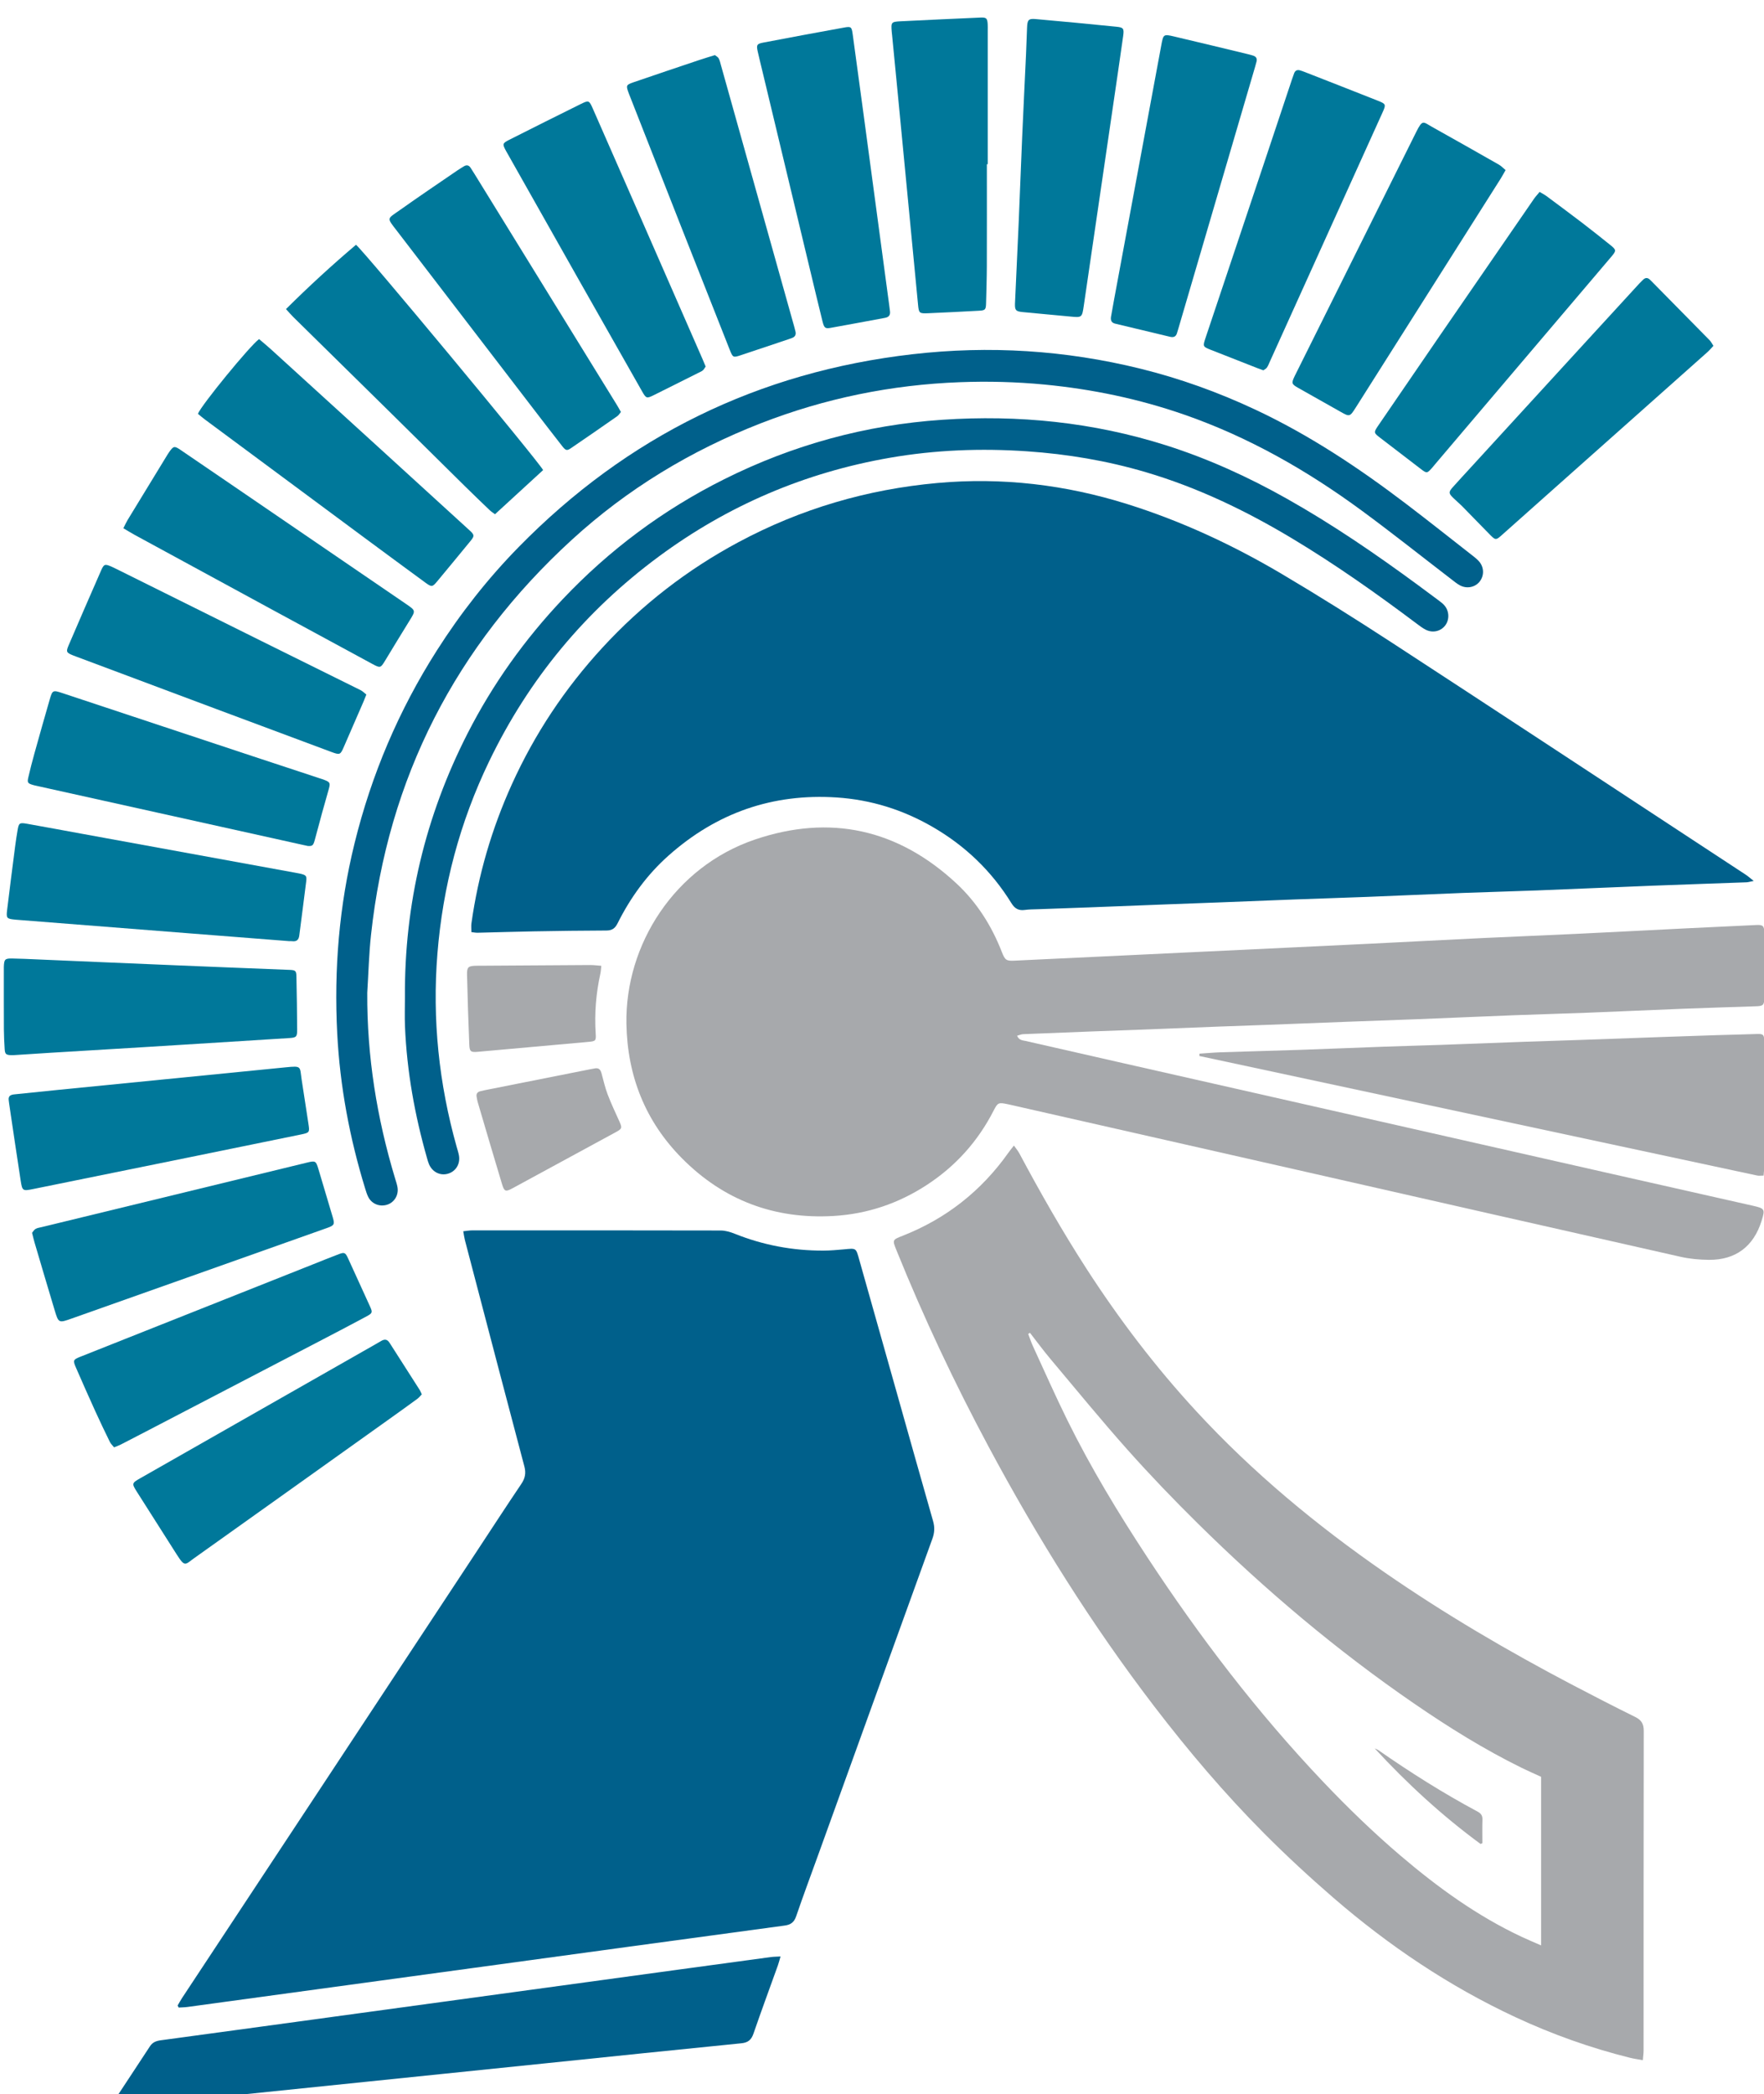 <?xml version="1.0" encoding="UTF-8" standalone="no"?>
<!-- Created with Inkscape (http://www.inkscape.org/) -->

<svg
   width="11.145mm"
   height="13.229mm"
   viewBox="0 0 11.145 13.229"
   version="1.1"
   id="svg1"
   xml:space="preserve"
   sodipodi:docname="soLogo.svg"
   xmlns:inkscape="http://www.inkscape.org/namespaces/inkscape"
   xmlns:sodipodi="http://sodipodi.sourceforge.net/DTD/sodipodi-0.dtd"
   xmlns="http://www.w3.org/2000/svg"
   xmlns:svg="http://www.w3.org/2000/svg"><sodipodi:namedview
     id="namedview1"
     pagecolor="#505050"
     bordercolor="#eeeeee"
     borderopacity="1"
     inkscape:showpageshadow="0"
     inkscape:pageopacity="0"
     inkscape:pagecheckerboard="0"
     inkscape:deskcolor="#505050"
     inkscape:document-units="mm" /><defs
     id="defs1"><clipPath
       clipPathUnits="userSpaceOnUse"
       id="clipPath163"><path
         d="M 0,400 H 400 V 0 H 0 Z"
         transform="translate(-87.956,-48.141)"
         id="path163" /></clipPath><clipPath
       clipPathUnits="userSpaceOnUse"
       id="clipPath165"><path
         d="M 0,400 H 400 V 0 H 0 Z"
         transform="translate(-346.918,-232.876)"
         id="path165" /></clipPath><clipPath
       clipPathUnits="userSpaceOnUse"
       id="clipPath167"><path
         d="M 0,400 H 400 V 0 H 0 Z"
         transform="translate(-227.998,-158.646)"
         id="path167-8" /></clipPath><clipPath
       clipPathUnits="userSpaceOnUse"
       id="clipPath169"><path
         d="M 0,400 H 400 V 0 H 0 Z"
         transform="translate(-119.112,-214.505)"
         id="path169" /></clipPath><clipPath
       clipPathUnits="userSpaceOnUse"
       id="clipPath171"><path
         d="M 0,400 H 400 V 0 H 0 Z"
         transform="translate(-125.302,-213.77)"
         id="path171-3" /></clipPath><clipPath
       clipPathUnits="userSpaceOnUse"
       id="clipPath173"><path
         d="M 0,400 H 400 V 0 H 0 Z"
         transform="translate(-187.015,-56.2)"
         id="path173" /></clipPath><clipPath
       clipPathUnits="userSpaceOnUse"
       id="clipPath175"><path
         d="M 0,400 H 400 V 0 H 0 Z"
         transform="translate(-255.851,-204.502)"
         id="path175-4" /></clipPath><clipPath
       clipPathUnits="userSpaceOnUse"
       id="clipPath177"><path
         d="M 0,400 H 400 V 0 H 0 Z"
         transform="translate(-306.147,-349.646)"
         id="path177-7" /></clipPath><clipPath
       clipPathUnits="userSpaceOnUse"
       id="clipPath179"><path
         d="M 0,400 H 400 V 0 H 0 Z"
         transform="translate(-311.739,-346.059)"
         id="path179" /></clipPath><clipPath
       clipPathUnits="userSpaceOnUse"
       id="clipPath181"><path
         d="M 0,400 H 400 V 0 H 0 Z"
         transform="translate(-91.287,-309.61)"
         id="path181" /></clipPath><clipPath
       clipPathUnits="userSpaceOnUse"
       id="clipPath183"><path
         d="M 0,400 H 400 V 0 H 0 Z"
         transform="translate(-79.041,-290.815)"
         id="path183" /></clipPath><clipPath
       clipPathUnits="userSpaceOnUse"
       id="clipPath185"><path
         d="M 0,400 H 400 V 0 H 0 Z"
         transform="translate(-174.711,-317.382)"
         id="path185" /></clipPath><clipPath
       clipPathUnits="userSpaceOnUse"
       id="clipPath187"><path
         d="M 0,400 H 400 V 0 H 0 Z"
         transform="translate(-117.26,-337.372)"
         id="path187" /></clipPath><clipPath
       clipPathUnits="userSpaceOnUse"
       id="clipPath189"><path
         d="M 0,400 H 400 V 0 H 0 Z"
         transform="translate(-160.789,-309.908)"
         id="path189" /></clipPath><clipPath
       clipPathUnits="userSpaceOnUse"
       id="clipPath191"><path
         d="M 0,400 H 400 V 0 H 0 Z"
         transform="translate(-77.514,-139.831)"
         id="path191" /></clipPath><clipPath
       clipPathUnits="userSpaceOnUse"
       id="clipPath193"><path
         d="M 0,400 H 400 V 0 H 0 Z"
         transform="translate(-128.071,-148.53)"
         id="path193" /></clipPath><clipPath
       clipPathUnits="userSpaceOnUse"
       id="clipPath195"><path
         d="M 0,400 H 400 V 0 H 0 Z"
         transform="translate(-118.964,-263.491)"
         id="path195" /></clipPath><clipPath
       clipPathUnits="userSpaceOnUse"
       id="clipPath197"><path
         d="M 0,400 H 400 V 0 H 0 Z"
         transform="translate(-340.296,-320.776)"
         id="path197" /></clipPath><clipPath
       clipPathUnits="userSpaceOnUse"
       id="clipPath199"><path
         d="M 0,400 H 400 V 0 H 0 Z"
         transform="translate(-266.342,-316.753)"
         id="path199" /></clipPath><clipPath
       clipPathUnits="userSpaceOnUse"
       id="clipPath201"><path
         d="M 0,400 H 400 V 0 H 0 Z"
         transform="translate(-205.006,-326.388)"
         id="path201" /></clipPath><clipPath
       clipPathUnits="userSpaceOnUse"
       id="clipPath203"><path
         d="M 0,400 H 400 V 0 H 0 Z"
         transform="translate(-241.307,-325.499)"
         id="path203" /></clipPath><clipPath
       clipPathUnits="userSpaceOnUse"
       id="clipPath205"><path
         d="M 0,400 H 400 V 0 H 0 Z"
         transform="translate(-176.235,-368.532)"
         id="path205" /></clipPath><clipPath
       clipPathUnits="userSpaceOnUse"
       id="clipPath207"><path
         d="M 0,400 H 400 V 0 H 0 Z"
         transform="translate(-64.036,-175.069)"
         id="path207" /></clipPath><clipPath
       clipPathUnits="userSpaceOnUse"
       id="clipPath209"><path
         d="M 0,400 H 400 V 0 H 0 Z"
         transform="translate(-109.338,-238.62)"
         id="path209" /></clipPath><clipPath
       clipPathUnits="userSpaceOnUse"
       id="clipPath211"><path
         d="M 0,400 H 400 V 0 H 0 Z"
         transform="translate(-60.202,-196.85)"
         id="path211" /></clipPath><clipPath
       clipPathUnits="userSpaceOnUse"
       id="clipPath213"><path
         d="M 0,400 H 400 V 0 H 0 Z"
         transform="translate(-106.322,-222.981)"
         id="path213" /></clipPath><clipPath
       clipPathUnits="userSpaceOnUse"
       id="clipPath215"><path
         d="M 0,400 H 400 V 0 H 0 Z"
         transform="translate(-225.535,-327.657)"
         id="path215" /></clipPath><clipPath
       clipPathUnits="userSpaceOnUse"
       id="clipPath217"><path
         d="M 0,400 H 400 V 0 H 0 Z"
         transform="translate(-220.917,-350.616)"
         id="path217" /></clipPath><clipPath
       clipPathUnits="userSpaceOnUse"
       id="clipPath219"><path
         d="M 0,400 H 400 V 0 H 0 Z"
         transform="translate(-83.457,-205.635)"
         id="path219" /></clipPath><clipPath
       clipPathUnits="userSpaceOnUse"
       id="clipPath221"><path
         d="M 0,400 H 400 V 0 H 0 Z"
         transform="translate(-156.594,-202.094)"
         id="path221" /></clipPath><clipPath
       clipPathUnits="userSpaceOnUse"
       id="clipPath223"><path
         d="M 0,400 H 400 V 0 H 0 Z"
         transform="translate(-157.57,-218.934)"
         id="path223" /></clipPath><clipPath
       clipPathUnits="userSpaceOnUse"
       id="clipPath225"><path
         d="M 0,400 H 400 V 0 H 0 Z"
         transform="translate(-302.036,-74.678)"
         id="path225" /></clipPath><clipPath
       clipPathUnits="userSpaceOnUse"
       id="clipPath227"><path
         d="M 0,400 H 400 V 0 H 0 Z"
         transform="translate(-237.854,-208.139)"
         id="path227" /></clipPath><script
       id="mesh_polyfill"
       type="text/javascript">&#10;!function(){const t=&quot;http://www.w3.org/2000/svg&quot;,e=&quot;http://www.w3.org/1999/xlink&quot;,s=&quot;http://www.w3.org/1999/xhtml&quot;,r=2;if(document.createElementNS(t,&quot;meshgradient&quot;).x)return;const n=(t,e,s,r)=&gt;{let n=new x(.5*(e.x+s.x),.5*(e.y+s.y)),o=new x(.5*(t.x+e.x),.5*(t.y+e.y)),i=new x(.5*(s.x+r.x),.5*(s.y+r.y)),a=new x(.5*(n.x+o.x),.5*(n.y+o.y)),h=new x(.5*(n.x+i.x),.5*(n.y+i.y)),l=new x(.5*(a.x+h.x),.5*(a.y+h.y));return[[t,o,a,l],[l,h,i,r]]},o=t=&gt;{let e=t[0].distSquared(t[1]),s=t[2].distSquared(t[3]),r=.25*t[0].distSquared(t[2]),n=.25*t[1].distSquared(t[3]),o=e&gt;s?e:s,i=r&gt;n?r:n;return 18*(o&gt;i?o:i)},i=(t,e)=&gt;Math.sqrt(t.distSquared(e)),a=(t,e)=&gt;t.scale(2/3).add(e.scale(1/3)),h=t=&gt;{let e,s,r,n,o,i,a,h=new g;return t.match(/(\w+\(\s*[^)]+\))+/g).forEach(t=&gt;{let l=t.match(/[\w.-]+/g),d=l.shift();switch(d){case&quot;translate&quot;:2===l.length?e=new g(1,0,0,1,l[0],l[1]):(console.error(&quot;mesh.js: translate does not have 2 arguments!&quot;),e=new g(1,0,0,1,0,0)),h=h.append(e);break;case&quot;scale&quot;:1===l.length?s=new g(l[0],0,0,l[0],0,0):2===l.length?s=new g(l[0],0,0,l[1],0,0):(console.error(&quot;mesh.js: scale does not have 1 or 2 arguments!&quot;),s=new g(1,0,0,1,0,0)),h=h.append(s);break;case&quot;rotate&quot;:if(3===l.length&amp;&amp;(e=new g(1,0,0,1,l[1],l[2]),h=h.append(e)),l[0]){r=l[0]*Math.PI/180;let t=Math.cos(r),e=Math.sin(r);Math.abs(t)&lt;1e-16&amp;&amp;(t=0),Math.abs(e)&lt;1e-16&amp;&amp;(e=0),a=new g(t,e,-e,t,0,0),h=h.append(a)}else console.error(&quot;math.js: No argument to rotate transform!&quot;);3===l.length&amp;&amp;(e=new g(1,0,0,1,-l[1],-l[2]),h=h.append(e));break;case&quot;skewX&quot;:l[0]?(r=l[0]*Math.PI/180,n=Math.tan(r),o=new g(1,0,n,1,0,0),h=h.append(o)):console.error(&quot;math.js: No argument to skewX transform!&quot;);break;case&quot;skewY&quot;:l[0]?(r=l[0]*Math.PI/180,n=Math.tan(r),i=new g(1,n,0,1,0,0),h=h.append(i)):console.error(&quot;math.js: No argument to skewY transform!&quot;);break;case&quot;matrix&quot;:6===l.length?h=h.append(new g(...l)):console.error(&quot;math.js: Incorrect number of arguments for matrix!&quot;);break;default:console.error(&quot;mesh.js: Unhandled transform type: &quot;+d)}}),h},l=t=&gt;{let e=[],s=t.split(/[ ,]+/);for(let t=0,r=s.length-1;t&lt;r;t+=2)e.push(new x(parseFloat(s[t]),parseFloat(s[t+1])));return e},d=(t,e)=&gt;{for(let s in e)t.setAttribute(s,e[s])},c=(t,e,s,r,n)=&gt;{let o,i,a=[0,0,0,0];for(let h=0;h&lt;3;++h)e[h]&lt;t[h]&amp;&amp;e[h]&lt;s[h]||t[h]&lt;e[h]&amp;&amp;s[h]&lt;e[h]?a[h]=0:(a[h]=.5*((e[h]-t[h])/r+(s[h]-e[h])/n),o=Math.abs(3*(e[h]-t[h])/r),i=Math.abs(3*(s[h]-e[h])/n),a[h]&gt;o?a[h]=o:a[h]&gt;i&amp;&amp;(a[h]=i));return a},u=[[1,0,0,0,0,0,0,0,0,0,0,0,0,0,0,0],[0,0,0,0,1,0,0,0,0,0,0,0,0,0,0,0],[-3,3,0,0,-2,-1,0,0,0,0,0,0,0,0,0,0],[2,-2,0,0,1,1,0,0,0,0,0,0,0,0,0,0],[0,0,0,0,0,0,0,0,1,0,0,0,0,0,0,0],[0,0,0,0,0,0,0,0,0,0,0,0,1,0,0,0],[0,0,0,0,0,0,0,0,-3,3,0,0,-2,-1,0,0],[0,0,0,0,0,0,0,0,2,-2,0,0,1,1,0,0],[-3,0,3,0,0,0,0,0,-2,0,-1,0,0,0,0,0],[0,0,0,0,-3,0,3,0,0,0,0,0,-2,0,-1,0],[9,-9,-9,9,6,3,-6,-3,6,-6,3,-3,4,2,2,1],[-6,6,6,-6,-3,-3,3,3,-4,4,-2,2,-2,-2,-1,-1],[2,0,-2,0,0,0,0,0,1,0,1,0,0,0,0,0],[0,0,0,0,2,0,-2,0,0,0,0,0,1,0,1,0],[-6,6,6,-6,-4,-2,4,2,-3,3,-3,3,-2,-1,-2,-1],[4,-4,-4,4,2,2,-2,-2,2,-2,2,-2,1,1,1,1]],f=t=&gt;{let e=[];for(let s=0;s&lt;16;++s){e[s]=0;for(let r=0;r&lt;16;++r)e[s]+=u[s][r]*t[r]}return e},p=(t,e,s)=&gt;{const r=e*e,n=s*s,o=e*e*e,i=s*s*s;return t[0]+t[1]*e+t[2]*r+t[3]*o+t[4]*s+t[5]*s*e+t[6]*s*r+t[7]*s*o+t[8]*n+t[9]*n*e+t[10]*n*r+t[11]*n*o+t[12]*i+t[13]*i*e+t[14]*i*r+t[15]*i*o},y=t=&gt;{let e=[],s=[],r=[];for(let s=0;s&lt;4;++s)e[s]=[],e[s][0]=n(t[0][s],t[1][s],t[2][s],t[3][s]),e[s][1]=[],e[s][1].push(...n(...e[s][0][0])),e[s][1].push(...n(...e[s][0][1])),e[s][2]=[],e[s][2].push(...n(...e[s][1][0])),e[s][2].push(...n(...e[s][1][1])),e[s][2].push(...n(...e[s][1][2])),e[s][2].push(...n(...e[s][1][3]));for(let t=0;t&lt;8;++t){s[t]=[];for(let r=0;r&lt;4;++r)s[t][r]=[],s[t][r][0]=n(e[0][2][t][r],e[1][2][t][r],e[2][2][t][r],e[3][2][t][r]),s[t][r][1]=[],s[t][r][1].push(...n(...s[t][r][0][0])),s[t][r][1].push(...n(...s[t][r][0][1])),s[t][r][2]=[],s[t][r][2].push(...n(...s[t][r][1][0])),s[t][r][2].push(...n(...s[t][r][1][1])),s[t][r][2].push(...n(...s[t][r][1][2])),s[t][r][2].push(...n(...s[t][r][1][3]))}for(let t=0;t&lt;8;++t){r[t]=[];for(let e=0;e&lt;8;++e)r[t][e]=[],r[t][e][0]=s[t][0][2][e],r[t][e][1]=s[t][1][2][e],r[t][e][2]=s[t][2][2][e],r[t][e][3]=s[t][3][2][e]}return r};class x{constructor(t,e){this.x=t||0,this.y=e||0}toString(){return`(x=${this.x}, y=${this.y})`}clone(){return new x(this.x,this.y)}add(t){return new x(this.x+t.x,this.y+t.y)}scale(t){return void 0===t.x?new x(this.x*t,this.y*t):new x(this.x*t.x,this.y*t.y)}distSquared(t){let e=this.x-t.x,s=this.y-t.y;return e*e+s*s}transform(t){let e=this.x*t.a+this.y*t.c+t.e,s=this.x*t.b+this.y*t.d+t.f;return new x(e,s)}}class g{constructor(t,e,s,r,n,o){void 0===t?(this.a=1,this.b=0,this.c=0,this.d=1,this.e=0,this.f=0):(this.a=t,this.b=e,this.c=s,this.d=r,this.e=n,this.f=o)}toString(){return`affine: ${this.a} ${this.c} ${this.e} \n       ${this.b} ${this.d} ${this.f}`}append(t){t instanceof g||console.error(&quot;mesh.js: argument to Affine.append is not affine!&quot;);let e=this.a*t.a+this.c*t.b,s=this.b*t.a+this.d*t.b,r=this.a*t.c+this.c*t.d,n=this.b*t.c+this.d*t.d,o=this.a*t.e+this.c*t.f+this.e,i=this.b*t.e+this.d*t.f+this.f;return new g(e,s,r,n,o,i)}}class w{constructor(t,e){this.nodes=t,this.colors=e}paintCurve(t,e){if(o(this.nodes)&gt;r){const s=n(...this.nodes);let r=[[],[]],o=[[],[]];for(let t=0;t&lt;4;++t)r[0][t]=this.colors[0][t],r[1][t]=(this.colors[0][t]+this.colors[1][t])/2,o[0][t]=r[1][t],o[1][t]=this.colors[1][t];let i=new w(s[0],r),a=new w(s[1],o);i.paintCurve(t,e),a.paintCurve(t,e)}else{let s=Math.round(this.nodes[0].x);if(s&gt;=0&amp;&amp;s&lt;e){let r=4*(~~this.nodes[0].y*e+s);t[r]=Math.round(this.colors[0][0]),t[r+1]=Math.round(this.colors[0][1]),t[r+2]=Math.round(this.colors[0][2]),t[r+3]=Math.round(this.colors[0][3])}}}}class m{constructor(t,e){this.nodes=t,this.colors=e}split(){let t=[[],[],[],[]],e=[[],[],[],[]],s=[[[],[]],[[],[]]],r=[[[],[]],[[],[]]];for(let s=0;s&lt;4;++s){const r=n(this.nodes[0][s],this.nodes[1][s],this.nodes[2][s],this.nodes[3][s]);t[0][s]=r[0][0],t[1][s]=r[0][1],t[2][s]=r[0][2],t[3][s]=r[0][3],e[0][s]=r[1][0],e[1][s]=r[1][1],e[2][s]=r[1][2],e[3][s]=r[1][3]}for(let t=0;t&lt;4;++t)s[0][0][t]=this.colors[0][0][t],s[0][1][t]=this.colors[0][1][t],s[1][0][t]=(this.colors[0][0][t]+this.colors[1][0][t])/2,s[1][1][t]=(this.colors[0][1][t]+this.colors[1][1][t])/2,r[0][0][t]=s[1][0][t],r[0][1][t]=s[1][1][t],r[1][0][t]=this.colors[1][0][t],r[1][1][t]=this.colors[1][1][t];return[new m(t,s),new m(e,r)]}paint(t,e){let s,n=!1;for(let t=0;t&lt;4;++t)if((s=o([this.nodes[0][t],this.nodes[1][t],this.nodes[2][t],this.nodes[3][t]]))&gt;r){n=!0;break}if(n){let s=this.split();s[0].paint(t,e),s[1].paint(t,e)}else{new w([...this.nodes[0]],[...this.colors[0]]).paintCurve(t,e)}}}class b{constructor(t){this.readMesh(t),this.type=t.getAttribute(&quot;type&quot;)||&quot;bilinear&quot;}readMesh(t){let e=[[]],s=[[]],r=Number(t.getAttribute(&quot;x&quot;)),n=Number(t.getAttribute(&quot;y&quot;));e[0][0]=new x(r,n);let o=t.children;for(let t=0,r=o.length;t&lt;r;++t){e[3*t+1]=[],e[3*t+2]=[],e[3*t+3]=[],s[t+1]=[];let r=o[t].children;for(let n=0,o=r.length;n&lt;o;++n){let o=r[n].children;for(let r=0,i=o.length;r&lt;i;++r){let i=r;0!==t&amp;&amp;++i;let h,d=o[r].getAttribute(&quot;path&quot;),c=&quot;l&quot;;null!=d&amp;&amp;(c=(h=d.match(/\s*([lLcC])\s*(.*)/))[1]);let u=l(h[2]);switch(c){case&quot;l&quot;:0===i?(e[3*t][3*n+3]=u[0].add(e[3*t][3*n]),e[3*t][3*n+1]=a(e[3*t][3*n],e[3*t][3*n+3]),e[3*t][3*n+2]=a(e[3*t][3*n+3],e[3*t][3*n])):1===i?(e[3*t+3][3*n+3]=u[0].add(e[3*t][3*n+3]),e[3*t+1][3*n+3]=a(e[3*t][3*n+3],e[3*t+3][3*n+3]),e[3*t+2][3*n+3]=a(e[3*t+3][3*n+3],e[3*t][3*n+3])):2===i?(0===n&amp;&amp;(e[3*t+3][3*n+0]=u[0].add(e[3*t+3][3*n+3])),e[3*t+3][3*n+1]=a(e[3*t+3][3*n],e[3*t+3][3*n+3]),e[3*t+3][3*n+2]=a(e[3*t+3][3*n+3],e[3*t+3][3*n])):(e[3*t+1][3*n]=a(e[3*t][3*n],e[3*t+3][3*n]),e[3*t+2][3*n]=a(e[3*t+3][3*n],e[3*t][3*n]));break;case&quot;L&quot;:0===i?(e[3*t][3*n+3]=u[0],e[3*t][3*n+1]=a(e[3*t][3*n],e[3*t][3*n+3]),e[3*t][3*n+2]=a(e[3*t][3*n+3],e[3*t][3*n])):1===i?(e[3*t+3][3*n+3]=u[0],e[3*t+1][3*n+3]=a(e[3*t][3*n+3],e[3*t+3][3*n+3]),e[3*t+2][3*n+3]=a(e[3*t+3][3*n+3],e[3*t][3*n+3])):2===i?(0===n&amp;&amp;(e[3*t+3][3*n+0]=u[0]),e[3*t+3][3*n+1]=a(e[3*t+3][3*n],e[3*t+3][3*n+3]),e[3*t+3][3*n+2]=a(e[3*t+3][3*n+3],e[3*t+3][3*n])):(e[3*t+1][3*n]=a(e[3*t][3*n],e[3*t+3][3*n]),e[3*t+2][3*n]=a(e[3*t+3][3*n],e[3*t][3*n]));break;case&quot;c&quot;:0===i?(e[3*t][3*n+1]=u[0].add(e[3*t][3*n]),e[3*t][3*n+2]=u[1].add(e[3*t][3*n]),e[3*t][3*n+3]=u[2].add(e[3*t][3*n])):1===i?(e[3*t+1][3*n+3]=u[0].add(e[3*t][3*n+3]),e[3*t+2][3*n+3]=u[1].add(e[3*t][3*n+3]),e[3*t+3][3*n+3]=u[2].add(e[3*t][3*n+3])):2===i?(e[3*t+3][3*n+2]=u[0].add(e[3*t+3][3*n+3]),e[3*t+3][3*n+1]=u[1].add(e[3*t+3][3*n+3]),0===n&amp;&amp;(e[3*t+3][3*n+0]=u[2].add(e[3*t+3][3*n+3]))):(e[3*t+2][3*n]=u[0].add(e[3*t+3][3*n]),e[3*t+1][3*n]=u[1].add(e[3*t+3][3*n]));break;case&quot;C&quot;:0===i?(e[3*t][3*n+1]=u[0],e[3*t][3*n+2]=u[1],e[3*t][3*n+3]=u[2]):1===i?(e[3*t+1][3*n+3]=u[0],e[3*t+2][3*n+3]=u[1],e[3*t+3][3*n+3]=u[2]):2===i?(e[3*t+3][3*n+2]=u[0],e[3*t+3][3*n+1]=u[1],0===n&amp;&amp;(e[3*t+3][3*n+0]=u[2])):(e[3*t+2][3*n]=u[0],e[3*t+1][3*n]=u[1]);break;default:console.error(&quot;mesh.js: &quot;+c+&quot; invalid path type.&quot;)}if(0===t&amp;&amp;0===n||r&gt;0){let e=window.getComputedStyle(o[r]).stopColor.match(/^rgb\s*\(\s*(\d+)\s*,\s*(\d+)\s*,\s*(\d+)\s*\)$/i),a=window.getComputedStyle(o[r]).stopOpacity,h=255;a&amp;&amp;(h=Math.floor(255*a)),e&amp;&amp;(0===i?(s[t][n]=[],s[t][n][0]=Math.floor(e[1]),s[t][n][1]=Math.floor(e[2]),s[t][n][2]=Math.floor(e[3]),s[t][n][3]=h):1===i?(s[t][n+1]=[],s[t][n+1][0]=Math.floor(e[1]),s[t][n+1][1]=Math.floor(e[2]),s[t][n+1][2]=Math.floor(e[3]),s[t][n+1][3]=h):2===i?(s[t+1][n+1]=[],s[t+1][n+1][0]=Math.floor(e[1]),s[t+1][n+1][1]=Math.floor(e[2]),s[t+1][n+1][2]=Math.floor(e[3]),s[t+1][n+1][3]=h):3===i&amp;&amp;(s[t+1][n]=[],s[t+1][n][0]=Math.floor(e[1]),s[t+1][n][1]=Math.floor(e[2]),s[t+1][n][2]=Math.floor(e[3]),s[t+1][n][3]=h))}}e[3*t+1][3*n+1]=new x,e[3*t+1][3*n+2]=new x,e[3*t+2][3*n+1]=new x,e[3*t+2][3*n+2]=new x,e[3*t+1][3*n+1].x=(-4*e[3*t][3*n].x+6*(e[3*t][3*n+1].x+e[3*t+1][3*n].x)+-2*(e[3*t][3*n+3].x+e[3*t+3][3*n].x)+3*(e[3*t+3][3*n+1].x+e[3*t+1][3*n+3].x)+-1*e[3*t+3][3*n+3].x)/9,e[3*t+1][3*n+2].x=(-4*e[3*t][3*n+3].x+6*(e[3*t][3*n+2].x+e[3*t+1][3*n+3].x)+-2*(e[3*t][3*n].x+e[3*t+3][3*n+3].x)+3*(e[3*t+3][3*n+2].x+e[3*t+1][3*n].x)+-1*e[3*t+3][3*n].x)/9,e[3*t+2][3*n+1].x=(-4*e[3*t+3][3*n].x+6*(e[3*t+3][3*n+1].x+e[3*t+2][3*n].x)+-2*(e[3*t+3][3*n+3].x+e[3*t][3*n].x)+3*(e[3*t][3*n+1].x+e[3*t+2][3*n+3].x)+-1*e[3*t][3*n+3].x)/9,e[3*t+2][3*n+2].x=(-4*e[3*t+3][3*n+3].x+6*(e[3*t+3][3*n+2].x+e[3*t+2][3*n+3].x)+-2*(e[3*t+3][3*n].x+e[3*t][3*n+3].x)+3*(e[3*t][3*n+2].x+e[3*t+2][3*n].x)+-1*e[3*t][3*n].x)/9,e[3*t+1][3*n+1].y=(-4*e[3*t][3*n].y+6*(e[3*t][3*n+1].y+e[3*t+1][3*n].y)+-2*(e[3*t][3*n+3].y+e[3*t+3][3*n].y)+3*(e[3*t+3][3*n+1].y+e[3*t+1][3*n+3].y)+-1*e[3*t+3][3*n+3].y)/9,e[3*t+1][3*n+2].y=(-4*e[3*t][3*n+3].y+6*(e[3*t][3*n+2].y+e[3*t+1][3*n+3].y)+-2*(e[3*t][3*n].y+e[3*t+3][3*n+3].y)+3*(e[3*t+3][3*n+2].y+e[3*t+1][3*n].y)+-1*e[3*t+3][3*n].y)/9,e[3*t+2][3*n+1].y=(-4*e[3*t+3][3*n].y+6*(e[3*t+3][3*n+1].y+e[3*t+2][3*n].y)+-2*(e[3*t+3][3*n+3].y+e[3*t][3*n].y)+3*(e[3*t][3*n+1].y+e[3*t+2][3*n+3].y)+-1*e[3*t][3*n+3].y)/9,e[3*t+2][3*n+2].y=(-4*e[3*t+3][3*n+3].y+6*(e[3*t+3][3*n+2].y+e[3*t+2][3*n+3].y)+-2*(e[3*t+3][3*n].y+e[3*t][3*n+3].y)+3*(e[3*t][3*n+2].y+e[3*t+2][3*n].y)+-1*e[3*t][3*n].y)/9}}this.nodes=e,this.colors=s}paintMesh(t,e){let s=(this.nodes.length-1)/3,r=(this.nodes[0].length-1)/3;if(&quot;bilinear&quot;===this.type||s&lt;2||r&lt;2){let n;for(let o=0;o&lt;s;++o)for(let s=0;s&lt;r;++s){let r=[];for(let t=3*o,e=3*o+4;t&lt;e;++t)r.push(this.nodes[t].slice(3*s,3*s+4));let i=[];i.push(this.colors[o].slice(s,s+2)),i.push(this.colors[o+1].slice(s,s+2)),(n=new m(r,i)).paint(t,e)}}else{let n,o,a,h,l,d,u;const x=s,g=r;s++,r++;let w=new Array(s);for(let t=0;t&lt;s;++t){w[t]=new Array(r);for(let e=0;e&lt;r;++e)w[t][e]=[],w[t][e][0]=this.nodes[3*t][3*e],w[t][e][1]=this.colors[t][e]}for(let t=0;t&lt;s;++t)for(let e=0;e&lt;r;++e)0!==t&amp;&amp;t!==x&amp;&amp;(n=i(w[t-1][e][0],w[t][e][0]),o=i(w[t+1][e][0],w[t][e][0]),w[t][e][2]=c(w[t-1][e][1],w[t][e][1],w[t+1][e][1],n,o)),0!==e&amp;&amp;e!==g&amp;&amp;(n=i(w[t][e-1][0],w[t][e][0]),o=i(w[t][e+1][0],w[t][e][0]),w[t][e][3]=c(w[t][e-1][1],w[t][e][1],w[t][e+1][1],n,o));for(let t=0;t&lt;r;++t){w[0][t][2]=[],w[x][t][2]=[];for(let e=0;e&lt;4;++e)n=i(w[1][t][0],w[0][t][0]),o=i(w[x][t][0],w[x-1][t][0]),w[0][t][2][e]=n&gt;0?2*(w[1][t][1][e]-w[0][t][1][e])/n-w[1][t][2][e]:0,w[x][t][2][e]=o&gt;0?2*(w[x][t][1][e]-w[x-1][t][1][e])/o-w[x-1][t][2][e]:0}for(let t=0;t&lt;s;++t){w[t][0][3]=[],w[t][g][3]=[];for(let e=0;e&lt;4;++e)n=i(w[t][1][0],w[t][0][0]),o=i(w[t][g][0],w[t][g-1][0]),w[t][0][3][e]=n&gt;0?2*(w[t][1][1][e]-w[t][0][1][e])/n-w[t][1][3][e]:0,w[t][g][3][e]=o&gt;0?2*(w[t][g][1][e]-w[t][g-1][1][e])/o-w[t][g-1][3][e]:0}for(let s=0;s&lt;x;++s)for(let r=0;r&lt;g;++r){let n=i(w[s][r][0],w[s+1][r][0]),o=i(w[s][r+1][0],w[s+1][r+1][0]),c=i(w[s][r][0],w[s][r+1][0]),x=i(w[s+1][r][0],w[s+1][r+1][0]),g=[[],[],[],[]];for(let t=0;t&lt;4;++t){(d=[])[0]=w[s][r][1][t],d[1]=w[s+1][r][1][t],d[2]=w[s][r+1][1][t],d[3]=w[s+1][r+1][1][t],d[4]=w[s][r][2][t]*n,d[5]=w[s+1][r][2][t]*n,d[6]=w[s][r+1][2][t]*o,d[7]=w[s+1][r+1][2][t]*o,d[8]=w[s][r][3][t]*c,d[9]=w[s+1][r][3][t]*x,d[10]=w[s][r+1][3][t]*c,d[11]=w[s+1][r+1][3][t]*x,d[12]=0,d[13]=0,d[14]=0,d[15]=0,u=f(d);for(let e=0;e&lt;9;++e){g[t][e]=[];for(let s=0;s&lt;9;++s)g[t][e][s]=p(u,e/8,s/8),g[t][e][s]&gt;255?g[t][e][s]=255:g[t][e][s]&lt;0&amp;&amp;(g[t][e][s]=0)}}h=[];for(let t=3*s,e=3*s+4;t&lt;e;++t)h.push(this.nodes[t].slice(3*r,3*r+4));l=y(h);for(let s=0;s&lt;8;++s)for(let r=0;r&lt;8;++r)(a=new m(l[s][r],[[[g[0][s][r],g[1][s][r],g[2][s][r],g[3][s][r]],[g[0][s][r+1],g[1][s][r+1],g[2][s][r+1],g[3][s][r+1]]],[[g[0][s+1][r],g[1][s+1][r],g[2][s+1][r],g[3][s+1][r]],[g[0][s+1][r+1],g[1][s+1][r+1],g[2][s+1][r+1],g[3][s+1][r+1]]]])).paint(t,e)}}}transform(t){if(t instanceof x)for(let e=0,s=this.nodes.length;e&lt;s;++e)for(let s=0,r=this.nodes[0].length;s&lt;r;++s)this.nodes[e][s]=this.nodes[e][s].add(t);else if(t instanceof g)for(let e=0,s=this.nodes.length;e&lt;s;++e)for(let s=0,r=this.nodes[0].length;s&lt;r;++s)this.nodes[e][s]=this.nodes[e][s].transform(t)}scale(t){for(let e=0,s=this.nodes.length;e&lt;s;++e)for(let s=0,r=this.nodes[0].length;s&lt;r;++s)this.nodes[e][s]=this.nodes[e][s].scale(t)}}document.querySelectorAll(&quot;rect,circle,ellipse,path,text&quot;).forEach((r,n)=&gt;{let o=r.getAttribute(&quot;id&quot;);o||(o=&quot;patchjs_shape&quot;+n,r.setAttribute(&quot;id&quot;,o));const i=r.style.fill.match(/^url\(\s*&quot;?\s*#([^\s&quot;]+)&quot;?\s*\)/),a=r.style.stroke.match(/^url\(\s*&quot;?\s*#([^\s&quot;]+)&quot;?\s*\)/);if(i&amp;&amp;i[1]){const a=document.getElementById(i[1]);if(a&amp;&amp;&quot;meshgradient&quot;===a.nodeName){const i=r.getBBox();let l=document.createElementNS(s,&quot;canvas&quot;);d(l,{width:i.width,height:i.height});const c=l.getContext(&quot;2d&quot;);let u=c.createImageData(i.width,i.height);const f=new b(a);&quot;objectBoundingBox&quot;===a.getAttribute(&quot;gradientUnits&quot;)&amp;&amp;f.scale(new x(i.width,i.height));const p=a.getAttribute(&quot;gradientTransform&quot;);null!=p&amp;&amp;f.transform(h(p)),&quot;userSpaceOnUse&quot;===a.getAttribute(&quot;gradientUnits&quot;)&amp;&amp;f.transform(new x(-i.x,-i.y)),f.paintMesh(u.data,l.width),c.putImageData(u,0,0);const y=document.createElementNS(t,&quot;image&quot;);d(y,{width:i.width,height:i.height,x:i.x,y:i.y});let g=l.toDataURL();y.setAttributeNS(e,&quot;xlink:href&quot;,g),r.parentNode.insertBefore(y,r),r.style.fill=&quot;none&quot;;const w=document.createElementNS(t,&quot;use&quot;);w.setAttributeNS(e,&quot;xlink:href&quot;,&quot;#&quot;+o);const m=&quot;patchjs_clip&quot;+n,M=document.createElementNS(t,&quot;clipPath&quot;);M.setAttribute(&quot;id&quot;,m),M.appendChild(w),r.parentElement.insertBefore(M,r),y.setAttribute(&quot;clip-path&quot;,&quot;url(#&quot;+m+&quot;)&quot;),u=null,l=null,g=null}}if(a&amp;&amp;a[1]){const o=document.getElementById(a[1]);if(o&amp;&amp;&quot;meshgradient&quot;===o.nodeName){const i=parseFloat(r.style.strokeWidth.slice(0,-2))*(parseFloat(r.style.strokeMiterlimit)||parseFloat(r.getAttribute(&quot;stroke-miterlimit&quot;))||1),a=r.getBBox(),l=Math.trunc(a.width+i),c=Math.trunc(a.height+i),u=Math.trunc(a.x-i/2),f=Math.trunc(a.y-i/2);let p=document.createElementNS(s,&quot;canvas&quot;);d(p,{width:l,height:c});const y=p.getContext(&quot;2d&quot;);let g=y.createImageData(l,c);const w=new b(o);&quot;objectBoundingBox&quot;===o.getAttribute(&quot;gradientUnits&quot;)&amp;&amp;w.scale(new x(l,c));const m=o.getAttribute(&quot;gradientTransform&quot;);null!=m&amp;&amp;w.transform(h(m)),&quot;userSpaceOnUse&quot;===o.getAttribute(&quot;gradientUnits&quot;)&amp;&amp;w.transform(new x(-u,-f)),w.paintMesh(g.data,p.width),y.putImageData(g,0,0);const M=document.createElementNS(t,&quot;image&quot;);d(M,{width:l,height:c,x:0,y:0});let S=p.toDataURL();M.setAttributeNS(e,&quot;xlink:href&quot;,S);const k=&quot;pattern_clip&quot;+n,A=document.createElementNS(t,&quot;pattern&quot;);d(A,{id:k,patternUnits:&quot;userSpaceOnUse&quot;,width:l,height:c,x:u,y:f}),A.appendChild(M),o.parentNode.appendChild(A),r.style.stroke=&quot;url(#&quot;+k+&quot;)&quot;,g=null,p=null,S=null}}})}();&#10;</script></defs><g
     id="g287"
     transform="matrix(0.109,0,0,0.109,11.056,49.261)"
     style="stroke-width:9.154"
     inkscape:export-filename="soLogoSmall.png"
     inkscape:export-xdpi="96"
     inkscape:export-ydpi="96"><path
       id="path128"
       d="m 0,0 c 0.241,0.412 0.464,0.836 0.727,1.234 7.722,11.7 15.45,23.397 23.173,35.098 8.41,12.743 16.816,25.49 25.223,38.237 2.434,3.689 4.838,7.399 7.312,11.061 0.629,0.932 0.789,1.784 0.499,2.877 -2.761,10.399 -5.479,20.809 -8.21,31.217 -0.521,1.986 -1.049,3.971 -1.561,5.96 -0.107,0.416 -0.159,0.848 -0.263,1.424 0.573,0.059 0.999,0.142 1.426,0.142 13.619,0.006 27.237,0.014 40.855,-0.019 0.774,-0.002 1.585,-0.247 2.315,-0.539 4.661,-1.866 9.5,-2.774 14.512,-2.761 1.114,0.003 2.23,0.098 3.34,0.2 2.144,0.199 2.009,0.307 2.613,-1.833 2.013,-7.132 4.027,-14.265 6.04,-21.398 2.013,-7.132 4.014,-14.269 6.051,-21.395 0.285,-0.996 0.233,-1.898 -0.117,-2.865 -6.231,-17.212 -12.443,-34.43 -18.659,-51.647 -1.244,-3.444 -2.524,-6.874 -3.711,-10.337 -0.34,-0.992 -0.884,-1.392 -1.901,-1.529 C 82.674,10.834 65.688,8.509 48.701,6.19 32.998,4.047 17.294,1.901 1.59,-0.239 1.123,-0.302 0.647,-0.303 0.176,-0.333 0.117,-0.222 0.059,-0.111 0,0"
       style="fill:#00608b;fill-opacity:1;fill-rule:nonzero;stroke:none;stroke-width:9.154"
       transform="matrix(0.353,0,0,-0.353,-91.135,-335.715)"
       clip-path="url(#clipPath163)" /><path
       id="path129"
       d="m 0,0 c -0.62,-0.121 -0.905,-0.216 -1.194,-0.227 -5.127,-0.19 -10.255,-0.355 -15.382,-0.555 -6.33,-0.246 -12.658,-0.533 -18.988,-0.779 -4.057,-0.157 -8.117,-0.256 -12.174,-0.412 -5.26,-0.202 -10.518,-0.444 -15.778,-0.65 -3.924,-0.154 -7.848,-0.269 -11.772,-0.416 -4.235,-0.158 -8.469,-0.334 -12.704,-0.498 -2.72,-0.105 -5.44,-0.199 -8.159,-0.303 -4.369,-0.168 -8.737,-0.344 -13.106,-0.509 -2.764,-0.105 -5.529,-0.195 -8.293,-0.297 -0.713,-0.026 -1.433,-0.02 -2.137,-0.118 -1.011,-0.14 -1.649,0.214 -2.196,1.101 -3.249,5.273 -7.597,9.437 -12.954,12.534 -4.871,2.817 -10.115,4.458 -15.738,4.828 -10.517,0.691 -19.693,-2.516 -27.573,-9.502 -3.56,-3.155 -6.295,-6.928 -8.409,-11.158 -0.42,-0.841 -0.916,-1.179 -1.847,-1.181 -3.972,-0.011 -7.944,-0.067 -11.916,-0.138 -3.078,-0.054 -6.154,-0.157 -9.232,-0.228 -0.301,-0.007 -0.604,0.06 -1.009,0.103 0,0.521 -0.056,0.997 0.008,1.455 1.112,7.924 3.339,15.528 6.638,22.814 3.75,8.284 8.723,15.756 14.887,22.449 6.474,7.03 13.917,12.796 22.336,17.305 10.214,5.471 21.11,8.666 32.642,9.706 10.635,0.96 21.026,-0.272 31.203,-3.467 8.951,-2.81 17.399,-6.751 25.447,-11.52 6.067,-3.594 12.043,-7.35 17.951,-11.2 C -42.803,28.292 -26.213,17.36 -9.601,6.463 -6.838,4.651 -4.072,2.844 -1.315,1.025 -0.932,0.773 -0.589,0.462 0,0"
       style="fill:#00608b;fill-opacity:1;fill-rule:nonzero;stroke:none;stroke-width:9.154"
       transform="matrix(0.353,0,0,-0.353,0.221,-400.886)"
       clip-path="url(#clipPath165)" /><path
       id="path130"
       d="m 0,0 c -0.096,-0.063 -0.191,-0.125 -0.287,-0.188 0.251,-0.656 0.466,-1.329 0.759,-1.965 1.883,-4.089 3.701,-8.21 5.694,-12.244 3.84,-7.769 8.325,-15.172 13.078,-22.408 8.61,-13.109 18.096,-25.535 28.916,-36.921 4.03,-4.24 8.222,-8.301 12.671,-12.092 6.131,-5.223 12.617,-9.93 19.952,-13.36 0.992,-0.463 2.003,-0.884 3.148,-1.389 v 27.679 c -1.099,0.505 -2.161,0.966 -3.2,1.477 -6.14,3.016 -11.926,6.623 -17.562,10.488 -12.799,8.777 -24.601,18.76 -35.635,29.651 -3.934,3.883 -7.772,7.877 -11.45,12.002 C 11.727,-14.382 7.577,-9.307 3.363,-4.292 2.195,-2.901 1.119,-1.433 0,0 m 100.632,-119.411 c -0.813,0.151 -1.464,0.237 -2.097,0.394 -6.476,1.61 -12.733,3.838 -18.783,6.653 -10.929,5.086 -20.832,11.754 -29.929,19.616 -3.913,3.383 -7.722,6.905 -11.37,10.571 -6.493,6.523 -12.442,13.536 -18.041,20.845 -10.29,13.434 -19.223,27.733 -27.204,42.637 -5.611,10.478 -10.671,21.217 -15.126,32.239 -0.692,1.712 -0.685,1.719 1.002,2.382 7.139,2.805 12.91,7.352 17.348,13.603 0.251,0.354 0.527,0.689 0.931,1.214 0.365,-0.519 0.673,-0.871 0.887,-1.272 C 1.7,23.009 5.325,16.648 9.301,10.493 14.643,2.225 20.584,-5.576 27.26,-12.821 36.565,-22.918 47.062,-31.61 58.334,-39.4 68.156,-46.188 78.436,-52.213 89,-57.759 c 3.439,-1.806 6.893,-3.584 10.376,-5.302 1.019,-0.502 1.41,-1.131 1.408,-2.274 -0.031,-17.504 -0.021,-35.007 -0.027,-52.511 0,-0.469 -0.073,-0.939 -0.125,-1.565"
       style="fill:#a7a9ac;fill-opacity:1;fill-rule:nonzero;stroke:none;stroke-width:9.154"
       transform="matrix(0.353,0,0,-0.353,-41.731,-374.699)"
       clip-path="url(#clipPath167)" /><path
       id="path133"
       d="m 0,0 c -0.056,-10.417 1.573,-20.558 4.577,-30.5 0.142,-0.47 0.304,-0.939 0.388,-1.42 0.221,-1.272 -0.499,-2.479 -1.671,-2.864 -1.259,-0.415 -2.593,0.129 -3.16,1.319 -0.191,0.401 -0.325,0.832 -0.456,1.258 -2.562,8.316 -4.155,16.807 -4.608,25.504 -0.549,10.547 0.318,20.967 2.843,31.231 2.775,11.282 7.262,21.839 13.504,31.644 3.897,6.12 8.351,11.798 13.434,16.985 17.832,18.203 39.422,28.774 64.712,31.672 12.57,1.441 25.055,0.665 37.364,-2.371 6.522,-1.609 12.813,-3.873 18.897,-6.728 8.861,-4.158 16.955,-9.537 24.72,-15.439 3.66,-2.782 7.26,-5.645 10.884,-8.477 0.385,-0.301 0.78,-0.606 1.104,-0.969 0.863,-0.962 0.903,-2.335 0.141,-3.324 -0.743,-0.963 -2.12,-1.252 -3.263,-0.633 -0.468,0.252 -0.885,0.601 -1.31,0.926 -4.924,3.778 -9.781,7.645 -14.78,11.32 -8.966,6.593 -18.552,12.076 -29.107,15.753 -7.46,2.599 -15.132,4.2 -22.989,4.957 -4.629,0.445 -9.274,0.565 -13.912,0.39 C 86.064,99.812 75.168,97.591 64.668,93.506 53.143,89.021 42.71,82.708 33.593,74.361 14.501,56.88 3.405,35.267 0.616,9.479 0.275,6.334 0.199,3.161 0,0"
       style="fill:#00608b;fill-opacity:1;fill-rule:nonzero;stroke:none;stroke-width:9.154"
       transform="matrix(0.353,0,0,-0.353,-80.144,-394.405)"
       clip-path="url(#clipPath169)" /><path
       id="path137"
       d="m 0,0 c -0.103,15.275 3.353,29.733 10.298,43.334 4.126,8.079 9.35,15.393 15.59,21.992 7.687,8.13 16.524,14.709 26.517,19.705 11.275,5.636 23.215,8.92 35.809,9.768 12.51,0.843 24.784,-0.389 36.762,-4.189 6.92,-2.196 13.49,-5.192 19.81,-8.75 7.522,-4.234 14.628,-9.098 21.573,-14.208 1.151,-0.846 2.301,-1.693 3.442,-2.552 0.32,-0.24 0.645,-0.491 0.901,-0.793 0.816,-0.958 0.827,-2.406 0.063,-3.339 -0.752,-0.918 -2.04,-1.199 -3.154,-0.628 -0.512,0.262 -0.98,0.619 -1.443,0.966 -6.606,4.964 -13.35,9.727 -20.439,13.984 -7.606,4.568 -15.552,8.393 -24.088,10.912 -6.363,1.877 -12.858,2.967 -19.478,3.422 -7.562,0.52 -15.077,0.235 -22.544,-1.062 C 65.696,86.144 53.034,80.744 41.672,72.34 29.636,63.439 20.344,52.239 13.841,38.754 9.018,28.753 6.218,18.192 5.332,7.123 c -0.86,-10.75 0.246,-21.302 3.16,-31.675 0.133,-0.472 0.291,-0.941 0.376,-1.423 0.247,-1.401 -0.527,-2.643 -1.84,-3.003 -1.249,-0.344 -2.505,0.279 -3.062,1.538 -0.144,0.324 -0.237,0.673 -0.335,1.016 C 1.614,-19.357 0.318,-12.167 0.01,-4.816 -0.057,-3.213 0,-1.605 0,0"
       style="fill:#00608b;fill-opacity:1;fill-rule:nonzero;stroke:none;stroke-width:9.154"
       transform="matrix(0.353,0,0,-0.353,-77.96,-394.145)"
       clip-path="url(#clipPath171)" /><path
       id="path141"
       d="m 0,0 c -0.186,-0.633 -0.287,-1.051 -0.431,-1.453 -1.34,-3.738 -2.719,-7.464 -4.013,-11.218 -0.355,-1.029 -0.895,-1.471 -1.998,-1.581 -10.656,-1.059 -21.307,-2.173 -31.959,-3.27 -9.987,-1.028 -19.974,-2.054 -29.96,-3.081 -10.031,-1.031 -20.063,-2.06 -30.094,-3.092 -3.196,-0.328 -6.391,-0.664 -9.587,-0.987 -0.522,-0.052 -1.05,-0.051 -1.801,-0.085 0.177,0.475 0.238,0.81 0.41,1.071 1.956,2.987 3.941,5.954 5.889,8.947 0.439,0.674 1.029,0.888 1.781,0.99 10.834,1.465 21.667,2.95 32.499,4.43 17.598,2.404 35.196,4.808 52.794,7.211 4.952,0.677 9.905,1.352 14.858,2.018 C -1.151,-0.037 -0.68,-0.04 0,0"
       style="fill:#00608b;fill-opacity:1;fill-rule:nonzero;stroke:none;stroke-width:9.154"
       transform="matrix(0.353,0,0,-0.353,-56.189,-338.558)"
       clip-path="url(#clipPath173)" /><path
       id="path143"
       d="m 0,0 c 1.194,0.078 2.386,0.189 3.581,0.228 4.458,0.149 8.918,0.259 13.375,0.411 4.458,0.153 8.914,0.348 13.371,0.508 3.075,0.111 6.152,0.184 9.228,0.292 4.591,0.162 9.181,0.346 13.772,0.51 2.942,0.106 5.885,0.189 8.827,0.292 4.769,0.167 9.538,0.343 14.307,0.511 2.853,0.101 5.706,0.199 8.559,0.29 2.006,0.063 4.014,0.098 6.019,0.172 1.677,0.062 1.692,0.071 1.694,-1.666 0.005,-4.33 0.002,-8.66 0.002,-12.99 0,-2.365 0.005,-4.731 -0.005,-7.097 -0.002,-0.475 -0.064,-0.95 -0.102,-1.477 -0.44,0 -0.753,-0.054 -1.041,0.007 C 61.049,-13.472 30.513,-6.927 -0.024,-0.382 -0.016,-0.255 -0.008,-0.127 0,0"
       style="fill:#a7a9ac;fill-opacity:1;fill-rule:nonzero;stroke:none;stroke-width:9.154"
       transform="matrix(0.353,0,0,-0.353,-31.905,-390.876)"
       clip-path="url(#clipPath175)" /><path
       id="path144"
       d="m 0,0 c -0.318,-0.556 -0.545,-0.988 -0.804,-1.398 -2.408,-3.81 -4.822,-7.615 -7.233,-11.422 -5.514,-8.708 -11.024,-17.417 -16.541,-26.123 -1.018,-1.607 -1.021,-1.59 -2.658,-0.658 -2.248,1.28 -4.508,2.541 -6.761,3.813 -1.163,0.656 -1.201,0.783 -0.626,1.988 0.057,0.121 0.119,0.239 0.179,0.359 6.585,13.219 13.176,26.435 19.75,39.66 1.068,2.148 1.137,1.706 2.621,0.874 3.658,-2.05 7.311,-4.11 10.955,-6.186 C -0.721,0.681 -0.396,0.326 0,0"
       style="fill:#00789a;fill-opacity:1;fill-rule:nonzero;stroke:none;stroke-width:9.154"
       transform="matrix(0.353,0,0,-0.353,-14.162,-442.079)"
       clip-path="url(#clipPath177)" /><path
       id="path145"
       d="m 0,0 c 0.458,-0.276 0.816,-0.453 1.132,-0.687 1.971,-1.464 3.943,-2.926 5.893,-4.417 1.525,-1.166 3.026,-2.362 4.524,-3.563 1.077,-0.862 1.082,-0.959 0.196,-2.002 -6.559,-7.723 -13.121,-15.444 -19.681,-23.166 -3.063,-3.605 -6.124,-7.213 -9.186,-10.82 -0.173,-0.204 -0.337,-0.416 -0.515,-0.617 -0.857,-0.966 -0.881,-0.97 -1.948,-0.153 -2.198,1.682 -4.393,3.367 -6.589,5.052 -1.08,0.829 -1.106,0.87 -0.313,2.033 3.396,4.978 6.801,9.95 10.214,14.917 5.107,7.431 10.222,14.857 15.34,22.28 C -0.666,-0.756 -0.338,-0.411 0,0"
       style="fill:#00789a;fill-opacity:1;fill-rule:nonzero;stroke:none;stroke-width:9.154"
       transform="matrix(0.353,0,0,-0.353,-12.189,-440.814)"
       clip-path="url(#clipPath179)" /><path
       id="path146"
       d="m 0,0 c 0.571,1.441 8.512,11.145 10.041,12.267 0.601,-0.513 1.249,-1.035 1.864,-1.594 5.909,-5.374 11.815,-10.752 17.718,-16.132 5.013,-4.569 10.023,-9.141 15.031,-13.716 0.751,-0.686 0.77,-0.893 0.135,-1.667 -1.839,-2.245 -3.685,-4.484 -5.542,-6.714 -0.736,-0.883 -0.881,-0.9 -1.875,-0.173 -3.386,2.479 -6.765,4.969 -10.138,7.466 C 18.55,-13.834 9.87,-7.399 1.191,-0.963 0.771,-0.651 0.376,-0.305 0,0"
       style="fill:#00789a;fill-opacity:1;fill-rule:nonzero;stroke:none;stroke-width:9.154"
       transform="matrix(0.353,0,0,-0.353,-89.96,-427.955)"
       clip-path="url(#clipPath181)" /><path
       id="path147"
       d="m 0,0 c 0.288,0.566 0.463,0.971 0.69,1.345 2.179,3.583 4.367,7.161 6.554,10.739 0.093,0.152 0.192,0.301 0.295,0.447 0.679,0.962 0.848,1.004 1.819,0.345 2.768,-1.88 5.53,-3.769 8.293,-5.657 9.577,-6.543 19.152,-13.09 28.732,-19.631 1.642,-1.121 1.635,-1.1 0.587,-2.789 -1.341,-2.161 -2.658,-4.337 -3.976,-6.511 -0.752,-1.24 -0.801,-1.279 -2.083,-0.587 -5.417,2.926 -10.828,5.862 -16.238,8.8 C 17.067,-9.369 9.464,-5.235 1.862,-1.098 1.283,-0.783 0.726,-0.429 0,0"
       style="fill:#00789a;fill-opacity:1;fill-rule:nonzero;stroke:none;stroke-width:9.154"
       transform="matrix(0.353,0,0,-0.353,-94.28,-421.325)"
       clip-path="url(#clipPath183)" /><path
       id="path148"
       d="m 0,0 c -0.146,-0.213 -0.257,-0.457 -0.441,-0.62 -0.196,-0.172 -0.456,-0.275 -0.695,-0.394 -2.433,-1.219 -4.864,-2.44 -7.301,-3.65 -1.273,-0.632 -1.317,-0.618 -2.055,0.681 -3.547,6.245 -7.095,12.491 -10.633,18.742 -3.779,6.678 -7.547,13.363 -11.32,20.044 -0.109,0.195 -0.224,0.386 -0.33,0.582 -0.615,1.141 -0.615,1.253 0.547,1.841 3.9,1.974 7.812,3.925 11.729,5.865 1.303,0.646 1.376,0.604 1.967,-0.739 2.799,-6.372 5.595,-12.746 8.388,-19.12 C -6.94,15.917 -3.74,8.601 -0.539,1.285 -0.361,0.877 -0.195,0.465 0,0"
       style="fill:#00789a;fill-opacity:1;fill-rule:nonzero;stroke:none;stroke-width:9.154"
       transform="matrix(0.353,0,0,-0.353,-60.53,-430.697)"
       clip-path="url(#clipPath185)" /><path
       id="path150"
       d="m 0,0 c 1.01,-0.662 30.072,-35.656 30.726,-36.986 -2.598,-2.384 -5.237,-4.805 -7.9,-7.249 -0.368,0.278 -0.633,0.44 -0.853,0.65 -1.353,1.296 -2.707,2.593 -4.042,3.909 -4.164,4.105 -8.314,8.224 -12.479,12.328 -5.247,5.169 -10.503,10.327 -15.751,15.494 -0.375,0.369 -0.714,0.774 -1.196,1.3 C -7.737,-6.822 -3.921,-3.321 0,0"
       style="fill:#00789a;fill-opacity:1;fill-rule:nonzero;stroke:none;stroke-width:9.154"
       transform="matrix(0.353,0,0,-0.353,-80.797,-437.75)"
       clip-path="url(#clipPath187)" /><path
       id="path151"
       d="m 0,0 c -0.208,-0.245 -0.362,-0.524 -0.596,-0.688 -2.524,-1.762 -5.055,-3.517 -7.6,-5.248 -0.668,-0.455 -0.862,-0.409 -1.437,0.323 -1.625,2.071 -3.227,4.161 -4.83,6.249 -7.417,9.665 -14.835,19.329 -22.242,29.001 -1.818,2.375 -1.762,1.962 0.505,3.576 3.09,2.198 6.24,4.312 9.368,6.458 0.331,0.227 0.681,0.425 1.02,0.641 0.459,0.293 0.841,0.227 1.139,-0.238 0.217,-0.338 0.434,-0.675 0.645,-1.017 C -16.229,26.408 -8.43,13.759 -0.633,1.108 -0.424,0.769 -0.238,0.417 0,0"
       style="fill:#00789a;fill-opacity:1;fill-rule:nonzero;stroke:none;stroke-width:9.154"
       transform="matrix(0.353,0,0,-0.353,-65.441,-428.061)"
       clip-path="url(#clipPath189)" /><path
       id="path231"
       d="m 0,0 c -0.237,0.299 -0.533,0.564 -0.695,0.895 -0.825,1.684 -1.637,3.375 -2.412,5.082 -1.071,2.357 -2.117,4.726 -3.151,7.1 -0.524,1.204 -0.469,1.328 0.702,1.793 12.738,5.061 25.479,10.118 38.219,15.175 1.411,0.56 2.816,1.136 4.236,1.671 0.926,0.35 1.082,0.267 1.522,-0.691 1.211,-2.637 2.418,-5.276 3.614,-7.92 0.42,-0.929 0.395,-1.074 -0.541,-1.579 C 39.098,20.232 36.683,18.972 34.268,17.714 24.608,12.682 14.945,7.655 5.282,2.626 3.896,1.905 2.511,1.183 1.119,0.472 0.805,0.311 0.468,0.195 0,0"
       style="fill:#00789a;fill-opacity:1;fill-rule:nonzero;stroke:none;stroke-width:9.154"
       transform="matrix(0.353,0,0,-0.353,-94.818,-368.061)"
       clip-path="url(#clipPath191)" /><path
       id="path232"
       d="m 0,0 c -0.24,-0.243 -0.452,-0.524 -0.724,-0.723 -1.44,-1.056 -2.891,-2.096 -4.344,-3.133 -10.755,-7.671 -21.507,-15.347 -32.272,-23.004 -1.545,-1.099 -1.527,-1.568 -2.909,0.595 -2.187,3.422 -4.367,6.848 -6.536,10.282 -0.858,1.359 -0.834,1.426 0.58,2.232 12.138,6.915 24.278,13.825 36.417,20.737 1.048,0.596 2.099,1.185 3.138,1.795 0.565,0.331 0.993,0.264 1.355,-0.306 1.654,-2.598 3.32,-5.188 4.976,-7.784 C -0.202,0.508 -0.134,0.293 0,0"
       style="fill:#00789a;fill-opacity:1;fill-rule:nonzero;stroke:none;stroke-width:9.154"
       transform="matrix(0.353,0,0,-0.353,-76.983,-371.13)"
       clip-path="url(#clipPath193)" /><path
       id="path233"
       d="m 0,0 c -0.202,-0.503 -0.327,-0.836 -0.468,-1.163 -1.065,-2.455 -2.138,-4.907 -3.2,-7.363 -0.595,-1.378 -0.657,-1.424 -2.088,-0.892 -6.271,2.332 -12.54,4.67 -18.807,7.013 -7.647,2.858 -15.29,5.723 -22.935,8.585 -0.209,0.078 -0.419,0.153 -0.626,0.236 -1.13,0.455 -1.226,0.592 -0.766,1.662 1.758,4.099 3.535,8.191 5.327,12.275 0.477,1.087 0.631,1.116 1.731,0.642 0.286,-0.124 0.565,-0.265 0.845,-0.404 7.909,-3.93 15.816,-7.864 23.728,-11.789 C -11.825,6.106 -6.382,3.427 -0.951,0.725 -0.593,0.546 -0.301,0.233 0,0"
       style="fill:#00789a;fill-opacity:1;fill-rule:nonzero;stroke:none;stroke-width:9.154"
       transform="matrix(0.353,0,0,-0.353,-80.196,-411.686)"
       clip-path="url(#clipPath195)" /><path
       id="path234"
       d="m 0,0 c -0.346,-0.368 -0.624,-0.709 -0.947,-0.999 -1.692,-1.519 -3.397,-3.025 -5.097,-4.536 -6.332,-5.631 -12.665,-11.261 -18.996,-16.893 -3.265,-2.904 -6.526,-5.814 -9.793,-8.717 -0.84,-0.747 -0.972,-0.758 -1.758,0.034 -1.54,1.551 -3.047,3.135 -4.582,4.691 -0.5,0.508 -1.053,0.963 -1.563,1.462 -0.759,0.743 -0.766,0.966 -0.038,1.779 0.952,1.063 1.922,2.11 2.886,3.163 5.783,6.314 11.565,12.628 17.349,18.941 3.465,3.781 6.932,7.559 10.4,11.338 0.181,0.197 0.38,0.377 0.568,0.568 0.385,0.389 0.771,0.399 1.162,0.009 0.063,-0.063 0.13,-0.121 0.193,-0.185 3.195,-3.24 6.393,-6.477 9.58,-9.725 C -0.398,0.687 -0.244,0.362 0,0"
       style="fill:#00789a;fill-opacity:1;fill-rule:nonzero;stroke:none;stroke-width:9.154"
       transform="matrix(0.353,0,0,-0.353,-2.115,-431.895)"
       clip-path="url(#clipPath197)" /><path
       id="path235"
       d="M 0,0 C -0.364,0.133 -0.658,0.233 -0.947,0.347 -3.48,1.34 -6.012,2.333 -8.544,3.33 c -1.415,0.558 -1.423,0.564 -0.927,2.049 3.383,10.11 6.771,20.217 10.154,30.326 1.344,4.018 2.68,8.04 4.021,12.059 0.113,0.339 0.23,0.676 0.358,1.009 0.174,0.449 0.505,0.602 0.962,0.468 0.257,-0.076 0.51,-0.164 0.759,-0.262 4.028,-1.578 8.059,-3.147 12.08,-4.744 1.268,-0.504 1.292,-0.618 0.724,-1.875 C 13.412,28.705 7.235,15.052 1.057,1.399 0.91,1.074 0.785,0.73 0.582,0.443 0.444,0.248 0.188,0.137 0,0"
       style="fill:#00789a;fill-opacity:1;fill-rule:nonzero;stroke:none;stroke-width:9.154"
       transform="matrix(0.353,0,0,-0.353,-28.204,-430.476)"
       clip-path="url(#clipPath199)" /><path
       id="path268"
       d="m 0,0 c 0.054,-0.607 -0.245,-0.907 -0.82,-1.013 -2.985,-0.548 -5.965,-1.12 -8.953,-1.648 -0.879,-0.155 -1.049,0 -1.317,1.082 -0.697,2.815 -1.37,5.636 -2.047,8.457 -2.572,10.717 -5.142,21.435 -7.712,32.153 -0.292,1.215 -0.592,2.428 -0.869,3.646 -0.249,1.096 -0.161,1.294 0.887,1.494 4.427,0.845 8.857,1.669 13.291,2.472 1.155,0.209 1.24,0.122 1.414,-1.137 0.604,-4.376 1.195,-8.754 1.784,-13.132 C -2.937,21.937 -1.536,11.499 -0.134,1.062 -0.086,0.708 -0.044,0.354 0,0"
       style="fill:#00789a;fill-opacity:1;fill-rule:nonzero;stroke:none;stroke-width:9.154"
       transform="matrix(0.353,0,0,-0.353,-49.842,-433.874)"
       clip-path="url(#clipPath201)" /><path
       id="path270"
       d="m 0,0 c 0.144,0.809 0.31,1.777 0.489,2.742 2.59,13.955 5.181,27.909 7.772,41.863 0.341,1.836 0.349,1.869 2.129,1.452 4.04,-0.947 8.073,-1.928 12.108,-2.899 0.304,-0.073 0.605,-0.159 0.901,-0.259 0.455,-0.154 0.62,-0.482 0.508,-0.943 C 23.833,41.652 23.746,41.352 23.658,41.052 19.465,26.747 15.271,12.442 11.076,-1.862 11.001,-2.119 10.92,-2.374 10.844,-2.631 10.671,-3.219 10.283,-3.376 9.709,-3.238 6.716,-2.517 3.719,-1.805 0.725,-1.088 0.242,-0.972 -0.092,-0.725 0,0"
       style="fill:#00789a;fill-opacity:1;fill-rule:nonzero;stroke:none;stroke-width:9.154"
       transform="matrix(0.353,0,0,-0.353,-37.036,-433.561)"
       clip-path="url(#clipPath203)" /><path
       id="path271"
       d="m 0,0 c 0.197,-0.163 0.491,-0.304 0.618,-0.536 0.189,-0.346 0.27,-0.753 0.378,-1.139 4.013,-14.307 8.023,-28.614 12.032,-42.921 0.072,-0.257 0.138,-0.517 0.2,-0.777 0.122,-0.513 -0.058,-0.872 -0.556,-1.06 -0.209,-0.078 -0.418,-0.155 -0.629,-0.226 -2.581,-0.864 -5.162,-1.729 -7.743,-2.59 -1.306,-0.435 -1.349,-0.431 -1.864,0.87 -2.678,6.762 -5.349,13.527 -8.013,20.294 -2.828,7.183 -5.646,14.369 -8.468,21.554 -0.049,0.125 -0.098,0.249 -0.144,0.375 -0.415,1.146 -0.39,1.279 0.745,1.67 3.628,1.25 7.266,2.468 10.903,3.69 C -1.738,-0.526 -0.925,-0.289 0,0"
       style="fill:#00789a;fill-opacity:1;fill-rule:nonzero;stroke:none;stroke-width:9.154"
       transform="matrix(0.353,0,0,-0.353,-59.992,-448.742)"
       clip-path="url(#clipPath205)" /><path
       id="path272"
       d="m 0,0 c 0.147,0.172 0.313,0.486 0.573,0.64 0.297,0.176 0.675,0.218 1.022,0.303 14.53,3.533 29.06,7.066 43.59,10.596 1.326,0.322 1.437,0.26 1.816,-1.005 0.796,-2.65 1.586,-5.303 2.368,-7.957 0.347,-1.182 0.266,-1.354 -0.913,-1.773 -7.654,-2.721 -15.311,-5.435 -22.968,-8.149 -6.31,-2.236 -12.624,-4.464 -18.933,-6.706 -2.186,-0.777 -2.2,-0.798 -2.861,1.398 -1.107,3.676 -2.19,7.359 -3.278,11.04 C 0.277,-1.143 0.17,-0.663 0,0"
       style="fill:#00789a;fill-opacity:1;fill-rule:nonzero;stroke:none;stroke-width:9.154"
       transform="matrix(0.353,0,0,-0.353,-99.573,-380.493)"
       clip-path="url(#clipPath207)" /><path
       id="path273"
       d="m 0,0 c -0.242,0.052 -0.547,0.117 -0.852,0.185 -14.549,3.226 -29.098,6.452 -43.646,9.679 -0.218,0.048 -0.438,0.092 -0.651,0.157 -0.833,0.255 -0.936,0.381 -0.735,1.252 0.301,1.304 0.635,2.601 0.994,3.89 0.825,2.966 1.663,5.928 2.518,8.885 0.444,1.535 0.521,1.564 2.065,1.053 10.376,-3.439 20.751,-6.884 31.127,-10.323 3.684,-1.221 7.372,-2.432 11.059,-3.647 C 2.175,11.033 2.476,10.945 2.766,10.829 3.629,10.487 3.72,10.328 3.474,9.42 3.112,8.085 2.715,6.76 2.349,5.427 1.935,3.921 1.55,2.407 1.129,0.904 0.893,0.062 0.737,-0.046 0,0"
       style="fill:#00789a;fill-opacity:1;fill-rule:nonzero;stroke:none;stroke-width:9.154"
       transform="matrix(0.353,0,0,-0.353,-83.592,-402.912)"
       clip-path="url(#clipPath209)" /><path
       id="path274"
       d="m 0,0 c -0.102,0.742 0.353,0.91 0.959,0.97 2.397,0.238 4.793,0.498 7.191,0.736 12.432,1.235 24.864,2.464 37.297,3.696 2.71,0.269 2.327,0.179 2.656,-2.028 0.362,-2.427 0.745,-4.852 1.117,-7.278 0.206,-1.343 0.173,-1.425 -1.175,-1.703 C 41.925,-6.867 35.803,-8.114 29.681,-9.36 21.153,-11.096 12.625,-12.829 4.096,-14.559 2.274,-14.928 2.232,-14.925 1.95,-13.109 1.306,-8.964 0.704,-4.813 0.086,-0.664 0.053,-0.443 0.029,-0.221 0,0"
       style="fill:#00789a;fill-opacity:1;fill-rule:nonzero;stroke:none;stroke-width:9.154"
       transform="matrix(0.353,0,0,-0.353,-100.926,-388.176)"
       clip-path="url(#clipPath211)" /><path
       id="path275"
       d="m 0,0 c -5.565,0.435 -10.902,0.852 -16.239,1.27 -9.517,0.747 -19.033,1.496 -28.55,2.243 -0.089,0.007 -0.178,0.015 -0.267,0.024 -1.353,0.135 -1.461,0.227 -1.3,1.562 0.422,3.5 0.874,6.996 1.323,10.493 0.114,0.885 0.252,1.767 0.401,2.647 0.195,1.151 0.321,1.252 1.513,1.04 3.119,-0.555 6.234,-1.134 9.351,-1.703 11.635,-2.124 23.269,-4.248 34.903,-6.372 0.219,-0.04 0.441,-0.074 0.657,-0.127 0.944,-0.23 1.077,-0.35 0.966,-1.264 C 2.397,6.845 1.992,3.882 1.619,0.916 1.528,0.19 1.151,-0.095 0.44,-0.004 0.221,0.024 -0.005,0 0,0"
       style="fill:#00789a;fill-opacity:1;fill-rule:nonzero;stroke:none;stroke-width:9.154"
       transform="matrix(0.353,0,0,-0.353,-84.656,-397.395)"
       clip-path="url(#clipPath213)" /><path
       id="path276"
       d="m 0,0 c 0.208,4.543 0.422,8.995 0.614,13.448 0.2,4.676 0.368,9.354 0.571,14.029 0.196,4.498 0.422,8.994 0.629,13.491 0.067,1.47 0.116,2.94 0.172,4.41 0.046,1.241 0.234,1.493 1.396,1.39 4.442,-0.392 8.881,-0.816 13.317,-1.264 1.116,-0.113 1.238,-0.306 1.067,-1.519 C 17.2,39.966 16.607,35.951 16.019,31.934 14.45,21.21 12.878,10.486 11.308,-0.238 11.011,-2.266 11.012,-2.256 8.998,-2.06 6.424,-1.81 3.847,-1.589 1.273,-1.336 0.137,-1.225 -0.017,-1.028 0,0"
       style="fill:#00789a;fill-opacity:1;fill-rule:nonzero;stroke:none;stroke-width:9.154"
       transform="matrix(0.353,0,0,-0.353,-42.6,-434.322)"
       clip-path="url(#clipPath215)" /><path
       id="path277"
       d="m 0,0 c 0,-5.58 0.011,-11.16 -0.006,-16.739 -0.006,-2.008 -0.072,-4.015 -0.124,-6.022 -0.029,-1.139 -0.111,-1.239 -1.205,-1.298 -2.761,-0.149 -5.523,-0.293 -8.286,-0.409 -1.481,-0.062 -1.544,0 -1.679,1.393 -1.097,11.372 -2.185,22.744 -3.278,34.116 -0.325,3.376 -0.655,6.752 -0.983,10.127 -0.017,0.178 -0.042,0.355 -0.057,0.533 -0.132,1.606 -0.101,1.679 1.49,1.76 4.366,0.222 8.732,0.417 13.099,0.609 0.934,0.041 1.1,-0.127 1.162,-1.042 0.024,-0.356 0.01,-0.714 0.01,-1.071 0.001,-6.071 0,-12.142 0,-18.213 0,-1.248 0,-2.496 0,-3.744 C 0.096,0 0.048,0 0,0"
       style="fill:#00789a;fill-opacity:1;fill-rule:nonzero;stroke:none;stroke-width:9.154"
       transform="matrix(0.353,0,0,-0.353,-44.229,-442.421)"
       clip-path="url(#clipPath217)" /><path
       id="path278"
       d="m 0,0 c -5.433,-0.327 -10.867,-0.653 -16.3,-0.983 -1.915,-0.117 -3.829,-0.247 -5.744,-0.369 -0.267,-0.016 -0.536,-0.042 -0.802,-0.03 -0.849,0.039 -1.01,0.18 -1.061,1.026 -0.063,1.069 -0.122,2.14 -0.127,3.21 -0.017,3.348 -0.008,6.697 -0.008,10.046 0,0.089 -10e-4,0.178 0.002,0.267 0.048,1.171 0.185,1.338 1.329,1.322 1.382,-0.02 2.764,-0.092 4.146,-0.15 3.833,-0.162 7.666,-0.329 11.499,-0.492 3.922,-0.167 7.844,-0.332 11.766,-0.496 2.496,-0.104 4.993,-0.206 7.489,-0.306 3.566,-0.142 7.132,-0.277 10.698,-0.426 0.968,-0.041 1.096,-0.155 1.115,-1.093 0.057,-2.9 0.105,-5.801 0.121,-8.701 C 24.129,1.636 23.99,1.502 22.844,1.428 17.145,1.063 11.444,0.713 5.744,0.358 3.83,0.238 1.915,0.121 0,0.003 0,0.002 0,0.001 0,0"
       style="fill:#00789a;fill-opacity:1;fill-rule:nonzero;stroke:none;stroke-width:9.154"
       transform="matrix(0.353,0,0,-0.353,-92.722,-391.276)"
       clip-path="url(#clipPath219)" /><path
       id="path283"
       d="m 0,0 c 0.633,0.083 0.866,-0.296 1.011,-0.827 0.316,-1.162 0.58,-2.346 1.007,-3.467 0.569,-1.499 1.264,-2.95 1.92,-4.415 0.479,-1.07 0.461,-1.201 -0.591,-1.774 -5.642,-3.073 -11.287,-6.14 -16.936,-9.199 -1.143,-0.619 -1.363,-0.567 -1.731,0.648 -1.357,4.481 -2.67,8.976 -3.994,13.467 -0.088,0.299 -0.136,0.61 -0.189,0.918 -0.083,0.481 0.144,0.767 0.6,0.886 0.259,0.067 0.52,0.128 0.782,0.18 5.777,1.149 11.554,2.296 17.331,3.442 C -0.528,-0.089 -0.264,-0.047 0,0"
       style="fill:#a7a9ac;fill-opacity:1;fill-rule:nonzero;stroke:none;stroke-width:9.154"
       transform="matrix(0.353,0,0,-0.353,-66.921,-390.026)"
       clip-path="url(#clipPath221)" /><path
       id="path284"
       d="m 0,0 c -0.06,-0.522 -0.07,-0.912 -0.153,-1.284 -0.721,-3.242 -0.979,-6.517 -0.77,-9.832 0.075,-1.19 0.016,-1.263 -1.223,-1.376 -6.037,-0.552 -12.075,-1.093 -18.114,-1.625 -1.171,-0.103 -1.371,0.027 -1.418,1.175 -0.156,3.829 -0.286,7.659 -0.37,11.489 -0.028,1.268 0.217,1.432 1.503,1.463 0.222,0.005 0.445,10e-4 0.668,0.002 6.019,0.04 12.037,0.084 18.055,0.115 C -1.26,0.13 -0.698,0.051 0,0"
       style="fill:#a7a9ac;fill-opacity:1;fill-rule:nonzero;stroke:none;stroke-width:9.154"
       transform="matrix(0.353,0,0,-0.353,-66.577,-395.967)"
       clip-path="url(#clipPath223)" /><path
       id="path285"
       d="m 0,0 c -6.307,4.633 -12.047,9.907 -17.383,15.691 0.21,-0.102 0.439,-0.177 0.628,-0.309 5.231,-3.639 10.61,-7.04 16.23,-10.048 C 0.069,5.016 0.328,4.67 0.308,4 0.268,2.713 0.296,1.425 0.296,0.137 0.197,0.091 0.099,0.046 0,0"
       style="fill:#a7a9ac;fill-opacity:1;fill-rule:nonzero;stroke:none;stroke-width:9.154"
       transform="matrix(0.353,0,0,-0.353,-15.612,-345.077)"
       clip-path="url(#clipPath225)" /><path
       id="path286"
       d="m 0,0 c 2.719,0.103 5.439,0.194 8.159,0.299 4.279,0.165 8.558,0.34 12.837,0.504 2.764,0.105 5.528,0.192 8.292,0.297 4.369,0.165 8.737,0.343 13.105,0.507 3.79,0.143 7.58,0.266 11.369,0.415 5.304,0.21 10.607,0.448 15.912,0.652 4.012,0.154 8.026,0.256 12.038,0.412 5.26,0.204 10.518,0.451 15.777,0.655 3.968,0.154 7.937,0.267 11.905,0.405 1.14,0.039 1.323,0.199 1.329,1.343 0.018,3.571 0.017,7.143 0.001,10.714 -0.005,1.158 -0.21,1.332 -1.337,1.28 C 105.644,17.311 101.901,17.136 98.159,16.95 92.055,16.647 85.952,16.323 79.848,16.031 74.723,15.786 69.597,15.589 64.472,15.343 58.368,15.051 52.265,14.724 46.161,14.423 40.592,14.149 35.022,13.89 29.452,13.624 21.921,13.266 14.39,12.907 6.859,12.549 0.443,12.244 -5.974,11.94 -12.391,11.634 c -1.329,-0.063 -1.554,0.078 -2.063,1.388 -1.674,4.308 -4.089,8.149 -7.479,11.297 -9.601,8.918 -20.735,11.393 -33.103,7.189 -13.14,-4.466 -21.315,-17.239 -21.076,-30.256 0.158,-8.577 3.114,-16.006 9.131,-22.075 6.811,-6.871 15.157,-10.019 24.85,-9.459 5.562,0.322 10.668,2.048 15.33,5.086 4.742,3.09 8.399,7.162 10.979,12.202 0.683,1.335 0.799,1.382 2.315,1.064 0.131,-0.027 0.262,-0.057 0.392,-0.087 16.196,-3.675 32.392,-7.348 48.587,-11.024 20.506,-4.655 41.008,-9.323 61.521,-13.945 1.509,-0.34 3.09,-0.481 4.64,-0.496 4.379,-0.043 7.346,2.203 8.648,6.393 0.603,1.94 0.541,2.044 -1.453,2.494 -8.056,1.818 -16.113,3.633 -24.168,5.457 -26.386,5.976 -52.771,11.954 -79.156,17.932 -5.356,1.213 -10.71,2.43 -16.063,3.655 -0.493,0.113 -1.082,0.093 -1.406,0.861 0.376,0.099 0.685,0.242 1,0.256 C -7.311,-0.278 -3.655,-0.139 0,0"
       style="fill:#a7a9ac;fill-opacity:1;fill-rule:nonzero;stroke:none;stroke-width:9.154"
       transform="matrix(0.353,0,0,-0.353,-38.254,-392.159)"
       clip-path="url(#clipPath227)" /></g><style
     type="text/css"
     id="style26" /></svg>
